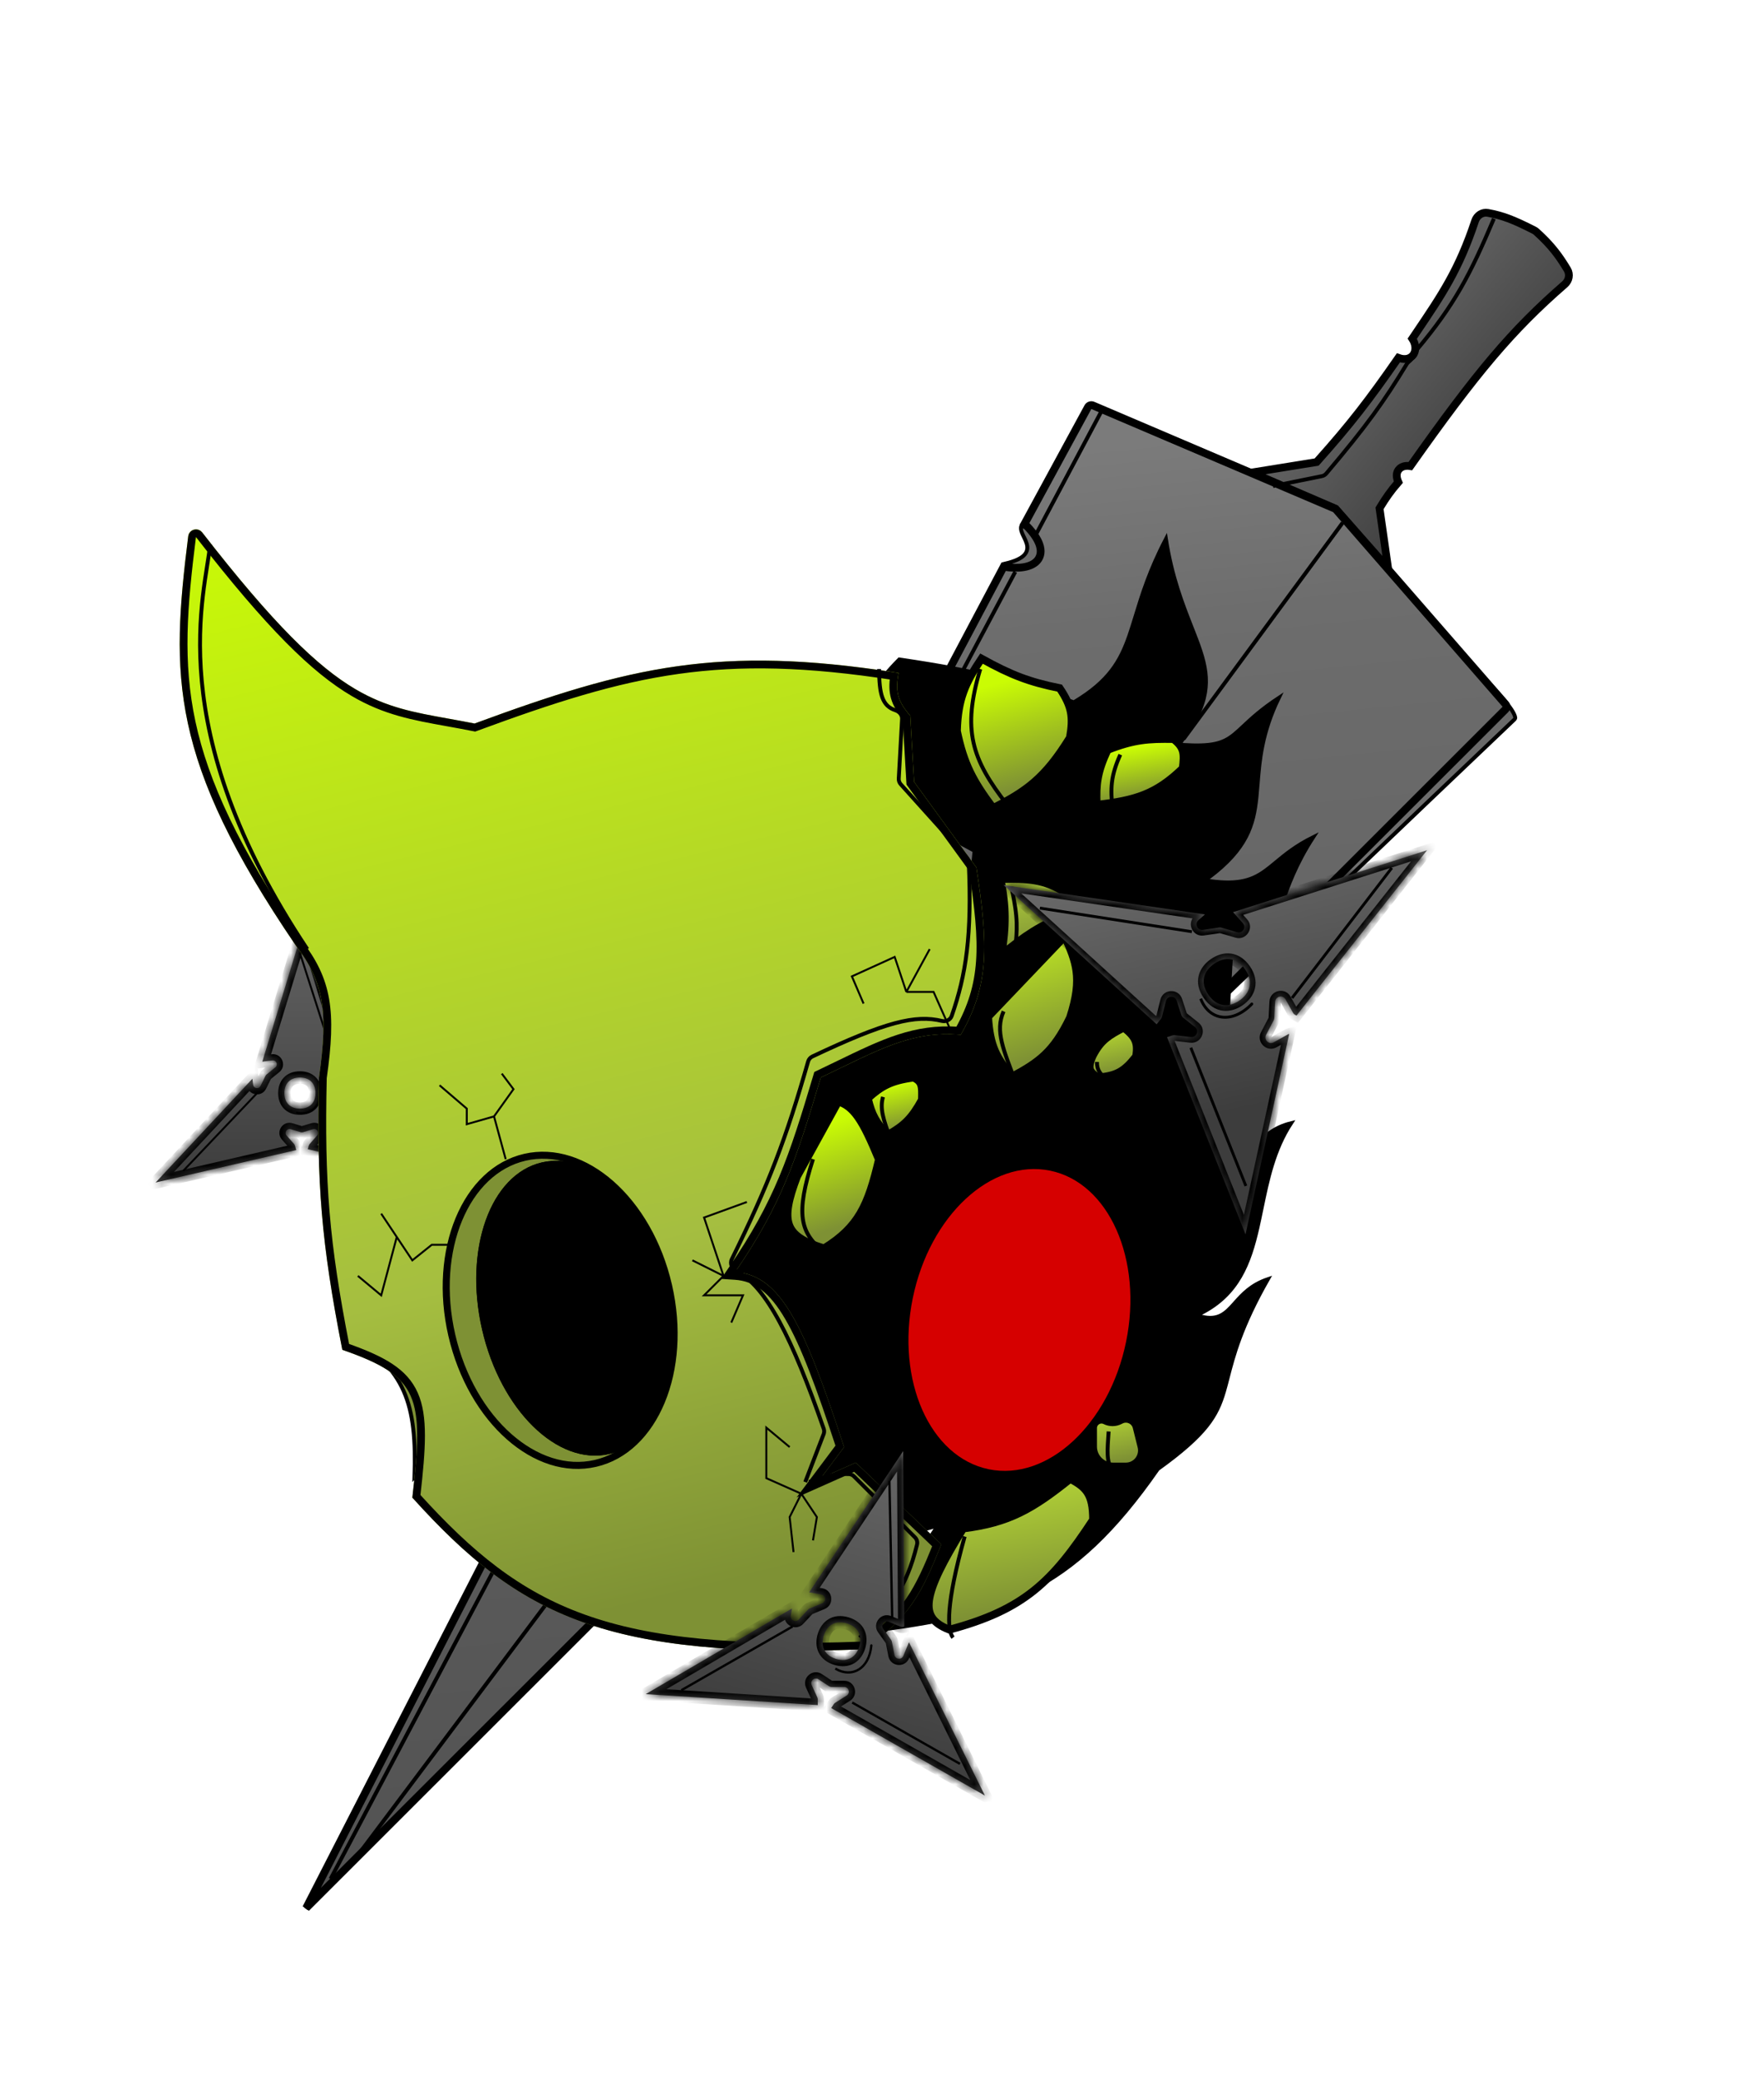 <svg width="191" height="225" viewBox="0 0 191 225" fill="none" xmlns="http://www.w3.org/2000/svg">
<g filter="url(#filter0_d_1_127)">
<mask id="path-1-inside-1_1_127" fill="white">
<path fill-rule="evenodd" clip-rule="evenodd" d="M38.372 115.018C38.362 115.048 38.356 115.079 38.352 115.11L38.231 116.341C38.19 116.757 37.634 116.866 37.439 116.496L36.863 115.401C36.835 115.348 36.796 115.302 36.748 115.265L35.778 114.513C35.444 114.255 35.657 113.72 36.077 113.761L37.214 113.873C37.296 113.882 37.379 113.865 37.452 113.827L37.548 113.776L32.897 98.558L28.4 113.27L29.501 113.135C29.92 113.083 30.146 113.613 29.818 113.88L28.866 114.654C28.819 114.692 28.781 114.739 28.754 114.793L28.204 115.901C28.018 116.275 27.46 116.18 27.409 115.765L27.329 115.117L16.847 126.356L32.076 122.839L31.926 122.34C31.909 122.283 31.879 122.229 31.84 122.184L31.032 121.261C30.753 120.942 31.065 120.458 31.47 120.58L32.564 120.908C32.643 120.932 32.727 120.932 32.806 120.908L33.9 120.58C34.305 120.458 34.617 120.942 34.338 121.261L33.53 122.184C33.49 122.229 33.461 122.283 33.444 122.34L33.322 122.748L48.946 126.356L38.372 115.018ZM32.476 118.353C33.639 118.353 34.16 117.599 34.16 116.669C34.16 115.738 33.639 114.984 32.476 114.984C31.312 114.984 30.791 115.738 30.791 116.669C30.791 117.599 31.312 118.353 32.476 118.353Z"/>
</mask>
<path fill-rule="evenodd" clip-rule="evenodd" d="M38.372 115.018C38.362 115.048 38.356 115.079 38.352 115.11L38.231 116.341C38.19 116.757 37.634 116.866 37.439 116.496L36.863 115.401C36.835 115.348 36.796 115.302 36.748 115.265L35.778 114.513C35.444 114.255 35.657 113.72 36.077 113.761L37.214 113.873C37.296 113.882 37.379 113.865 37.452 113.827L37.548 113.776L32.897 98.558L28.4 113.27L29.501 113.135C29.92 113.083 30.146 113.613 29.818 113.88L28.866 114.654C28.819 114.692 28.781 114.739 28.754 114.793L28.204 115.901C28.018 116.275 27.46 116.18 27.409 115.765L27.329 115.117L16.847 126.356L32.076 122.839L31.926 122.34C31.909 122.283 31.879 122.229 31.84 122.184L31.032 121.261C30.753 120.942 31.065 120.458 31.47 120.58L32.564 120.908C32.643 120.932 32.727 120.932 32.806 120.908L33.9 120.58C34.305 120.458 34.617 120.942 34.338 121.261L33.53 122.184C33.49 122.229 33.461 122.283 33.444 122.34L33.322 122.748L48.946 126.356L38.372 115.018ZM32.476 118.353C33.639 118.353 34.16 117.599 34.16 116.669C34.16 115.738 33.639 114.984 32.476 114.984C31.312 114.984 30.791 115.738 30.791 116.669C30.791 117.599 31.312 118.353 32.476 118.353Z" fill="url(#paint0_linear_1_127)"/>
<path d="M38.352 115.11L39.023 115.177V115.177L38.352 115.11ZM38.372 115.018L38.865 114.559L38.092 113.73L37.733 114.805L38.372 115.018ZM38.231 116.341L37.56 116.275V116.275L38.231 116.341ZM37.439 116.496L36.843 116.81L37.439 116.496ZM36.863 115.401L36.267 115.715L36.267 115.715L36.863 115.401ZM36.748 115.265L37.161 114.732L37.161 114.732L36.748 115.265ZM35.778 114.513L35.365 115.046L35.778 114.513ZM36.077 113.761L36.011 114.432L36.077 113.761ZM37.214 113.873L37.148 114.544L37.148 114.544L37.214 113.873ZM37.452 113.827L37.766 114.423L37.766 114.423L37.452 113.827ZM37.548 113.776L37.862 114.372L38.356 114.113L38.193 113.579L37.548 113.776ZM32.897 98.558L33.541 98.361L32.897 96.252L32.252 98.361L32.897 98.558ZM28.4 113.27L27.755 113.073L27.452 114.065L28.482 113.939L28.4 113.27ZM29.501 113.135L29.419 112.466L29.419 112.466L29.501 113.135ZM29.818 113.88L29.392 113.357L29.392 113.357L29.818 113.88ZM28.866 114.654L28.44 114.131L28.44 114.131L28.866 114.654ZM28.754 114.793L28.15 114.494L28.15 114.494L28.754 114.793ZM28.204 115.901L28.808 116.201L28.204 115.901ZM27.409 115.765L28.078 115.683V115.683L27.409 115.765ZM27.329 115.117L27.998 115.035L27.822 113.601L26.836 114.657L27.329 115.117ZM16.847 126.356L16.355 125.896L14.851 127.509L16.999 127.012L16.847 126.356ZM32.076 122.839L32.227 123.496L32.928 123.334L32.721 122.645L32.076 122.839ZM31.926 122.34L32.572 122.147L32.572 122.147L31.926 122.34ZM31.84 122.184L31.332 122.628L31.332 122.628L31.84 122.184ZM31.032 121.261L31.539 120.817H31.539L31.032 121.261ZM31.47 120.58L31.276 121.225H31.276L31.47 120.58ZM32.564 120.908L32.37 121.554L32.37 121.554L32.564 120.908ZM32.806 120.908L32.999 121.554L32.999 121.554L32.806 120.908ZM33.9 120.58L34.094 121.225H34.094L33.9 120.58ZM34.338 121.261L33.831 120.817L34.338 121.261ZM33.53 122.184L34.037 122.628L34.037 122.628L33.53 122.184ZM33.444 122.34L32.798 122.147L32.798 122.147L33.444 122.34ZM33.322 122.748L32.676 122.554L32.469 123.242L33.17 123.404L33.322 122.748ZM48.946 126.356L48.794 127.012L50.943 127.509L49.439 125.896L48.946 126.356ZM39.023 115.177C39.021 115.195 39.017 115.214 39.011 115.232L37.733 114.805C37.707 114.882 37.69 114.962 37.682 115.044L39.023 115.177ZM38.902 116.407L39.023 115.177L37.682 115.044L37.56 116.275L38.902 116.407ZM36.843 116.81C37.349 117.771 38.795 117.488 38.902 116.407L37.56 116.275C37.585 116.025 37.919 115.96 38.035 116.182L36.843 116.81ZM36.267 115.715L36.843 116.81L38.035 116.182L37.459 115.088L36.267 115.715ZM36.336 115.797C36.307 115.775 36.284 115.747 36.267 115.715L37.459 115.088C37.386 114.949 37.285 114.828 37.161 114.732L36.336 115.797ZM35.365 115.046L36.336 115.797L37.161 114.732L36.191 113.981L35.365 115.046ZM36.144 113.091C35.05 112.983 34.496 114.373 35.365 115.046L36.191 113.981C36.391 114.136 36.264 114.457 36.011 114.432L36.144 113.091ZM37.28 113.203L36.144 113.091L36.011 114.432L37.148 114.544L37.28 113.203ZM37.138 113.231C37.182 113.208 37.231 113.198 37.28 113.203L37.148 114.544C37.361 114.565 37.576 114.523 37.766 114.423L37.138 113.231ZM37.234 113.18L37.138 113.231L37.766 114.423L37.862 114.372L37.234 113.18ZM32.252 98.754L36.904 113.973L38.193 113.579L33.541 98.361L32.252 98.754ZM29.044 113.467L33.541 98.754L32.252 98.361L27.755 113.073L29.044 113.467ZM29.419 112.466L28.318 112.601L28.482 113.939L29.583 113.804L29.419 112.466ZM30.243 114.403C31.096 113.709 30.509 112.332 29.419 112.466L29.583 113.804C29.331 113.835 29.196 113.517 29.392 113.357L30.243 114.403ZM29.291 115.177L30.243 114.403L29.392 113.357L28.44 114.131L29.291 115.177ZM29.358 115.093C29.341 115.125 29.319 115.154 29.291 115.177L28.44 114.131C28.319 114.23 28.22 114.353 28.15 114.494L29.358 115.093ZM28.808 116.201L29.358 115.093L28.15 114.494L27.6 115.601L28.808 116.201ZM26.74 115.847C26.872 116.925 28.325 117.174 28.808 116.201L27.6 115.601C27.712 115.377 28.047 115.434 28.078 115.683L26.74 115.847ZM26.66 115.199L26.74 115.847L28.078 115.683L27.998 115.035L26.66 115.199ZM17.34 126.816L27.822 115.577L26.836 114.657L16.355 125.896L17.34 126.816ZM31.924 122.182L16.696 125.699L16.999 127.012L32.227 123.496L31.924 122.182ZM31.28 122.534L31.43 123.033L32.721 122.645L32.572 122.147L31.28 122.534ZM31.332 122.628C31.309 122.601 31.291 122.569 31.28 122.534L32.572 122.147C32.526 121.997 32.45 121.858 32.347 121.74L31.332 122.628ZM30.524 121.704L31.332 122.628L32.347 121.74L31.539 120.817L30.524 121.704ZM31.663 119.934C30.61 119.619 29.8 120.877 30.524 121.704L31.539 120.817C31.706 121.008 31.519 121.298 31.276 121.225L31.663 119.934ZM32.757 120.263L31.663 119.934L31.276 121.225L32.37 121.554L32.757 120.263ZM32.612 120.263C32.66 120.248 32.71 120.248 32.757 120.263L32.37 121.554C32.575 121.615 32.794 121.615 32.999 121.554L32.612 120.263ZM33.706 119.934L32.612 120.263L32.999 121.554L34.094 121.225L33.706 119.934ZM34.845 121.704C35.569 120.877 34.759 119.619 33.706 119.934L34.094 121.225C33.851 121.298 33.664 121.008 33.831 120.817L34.845 121.704ZM34.037 122.628L34.845 121.704L33.831 120.817L33.023 121.74L34.037 122.628ZM34.089 122.534C34.079 122.569 34.061 122.601 34.037 122.628L33.023 121.74C32.92 121.858 32.843 121.997 32.798 122.147L34.089 122.534ZM33.967 122.941L34.089 122.534L32.798 122.147L32.676 122.554L33.967 122.941ZM49.098 125.699L33.473 122.091L33.17 123.404L48.794 127.012L49.098 125.699ZM37.879 115.478L48.453 126.816L49.439 125.896L38.865 114.559L37.879 115.478ZM33.486 116.669C33.486 117.014 33.39 117.258 33.254 117.408C33.129 117.546 32.904 117.679 32.476 117.679V119.027C33.211 119.027 33.828 118.783 34.254 118.312C34.67 117.852 34.834 117.254 34.834 116.669H33.486ZM32.476 115.658C32.904 115.658 33.129 115.791 33.254 115.929C33.39 116.079 33.486 116.323 33.486 116.669H34.834C34.834 116.084 34.67 115.485 34.254 115.025C33.828 114.554 33.211 114.31 32.476 114.31V115.658ZM31.465 116.669C31.465 116.323 31.561 116.079 31.697 115.929C31.822 115.791 32.048 115.658 32.476 115.658V114.31C31.741 114.31 31.124 114.554 30.697 115.025C30.281 115.485 30.117 116.084 30.117 116.669H31.465ZM32.476 117.679C32.048 117.679 31.822 117.546 31.697 117.408C31.561 117.258 31.465 117.014 31.465 116.669H30.117C30.117 117.254 30.281 117.852 30.697 118.312C31.124 118.783 31.741 119.027 32.476 119.027V117.679Z" fill="black" mask="url(#path-1-inside-1_1_127)"/>
<path d="M34.685 115.806C34.673 115.749 34.618 115.712 34.561 115.723C34.504 115.734 34.467 115.79 34.478 115.847L34.685 115.806ZM32.029 118.877C32.903 119.095 33.682 118.878 34.186 118.319C34.688 117.761 34.9 116.881 34.685 115.806L34.478 115.847C34.684 116.877 34.475 117.683 34.029 118.178C33.586 118.671 32.891 118.875 32.08 118.672L32.029 118.877ZM19.916 125.165L27.919 116.741L27.766 116.596L19.764 125.02L19.916 125.165ZM32.375 101.538L36.166 113.331L36.367 113.267L32.576 101.474L32.375 101.538ZM34.979 121.825L45.93 124.353L45.977 124.147L35.026 121.62L34.979 121.825Z" fill="black"/>
</g>
<g filter="url(#filter1_d_1_127)">
<path d="M110.655 55.996C110.54 55.701 110.503 55.46 110.598 55.244L117.069 57.566L112.908 63.285L108.862 59.338C109.881 59.09 110.509 58.797 110.861 58.453C111.063 58.255 111.176 58.039 111.216 57.809C111.256 57.584 111.222 57.362 111.159 57.155C111.097 56.948 111.002 56.744 110.91 56.553C110.895 56.52 110.879 56.489 110.864 56.458C110.786 56.297 110.713 56.146 110.655 55.996Z" fill="#6A6A6A" stroke="black" stroke-width="0.421"/>
<path d="M149.392 53.504L150.298 59.847L144.674 53.468L144.612 53.397L144.525 53.359L135.533 49.479L142.412 48.37L142.559 48.346L142.659 48.234C146.279 44.181 148.216 41.648 151.414 37.06C151.715 37.17 151.999 37.211 152.26 37.177C152.632 37.128 152.925 36.926 153.092 36.624C153.362 36.138 153.261 35.506 152.917 34.98C153.064 34.763 153.209 34.549 153.351 34.339C156.137 30.216 157.97 27.504 159.72 22.232C159.922 21.626 160.513 21.257 161.099 21.365C162.695 21.661 163.821 22.08 166.097 23.238C166.192 23.286 166.281 23.347 166.358 23.417C167.991 24.892 168.817 26.028 169.703 27.497C170.013 28.011 169.898 28.686 169.429 29.094C163.695 34.078 159.885 38.621 152.707 48.784C152.293 48.714 151.843 48.769 151.532 49.068C151.152 49.434 151.161 49.968 151.408 50.519C150.585 51.461 150.046 52.241 149.449 53.226L149.371 53.355L149.392 53.504Z" fill="url(#paint1_linear_1_127)" stroke="black" stroke-width="0.842"/>
<path d="M75.561 124.88L75.562 124.88L109.047 61.624C110.912 61.929 113.398 61.672 115.044 60.943C115.883 60.571 116.559 60.052 116.77 59.368C116.981 58.684 116.705 57.932 115.895 57.143L118.757 43.561L143.984 54.261C149.41 60.238 153.911 64.806 157.27 68.216C157.728 68.68 158.164 69.123 158.579 69.545C160.312 71.31 161.662 72.706 162.594 73.784C163.06 74.323 163.418 74.778 163.665 75.156C163.916 75.539 164.039 75.822 164.064 76.022C164.071 76.078 164.038 76.159 163.936 76.256C112.904 124.781 93.563 144.312 71.662 166.427C60.828 177.367 49.368 188.94 33.135 204.968L70.552 134.561C71.358 134.462 72.014 134.328 72.519 134.133C73.048 133.93 73.435 133.65 73.641 133.248C73.848 132.846 73.853 132.365 73.709 131.806C73.572 131.271 73.294 130.642 72.893 129.902L75.561 124.88Z" fill="url(#paint2_linear_1_127)" stroke="black" stroke-width="0.421"/>
<path d="M75.254 122.807L75.254 122.806L108.668 59.685C109.496 59.813 110.238 59.828 110.851 59.725C111.529 59.612 112.119 59.34 112.441 58.841C112.774 58.323 112.743 57.684 112.446 57.02C112.179 56.422 111.679 55.756 110.938 55.029L117.797 42.4C117.901 42.209 118.133 42.128 118.333 42.213L144.603 53.417L163.012 74.561C163.158 74.728 163.149 74.979 162.992 75.136L33.148 204.914L70.197 132.584C70.959 132.485 71.597 132.352 72.101 132.158C72.655 131.944 73.096 131.638 73.335 131.172C73.574 130.707 73.57 130.167 73.42 129.581C73.283 129.047 73.014 128.433 72.638 127.729L75.254 122.807Z" fill="url(#paint3_linear_1_127)" stroke="black" stroke-width="0.842"/>
<g filter="url(#filter2_d_1_127)">
<path d="M42.177 126.554C46.257 144.471 52.619 153.542 71.961 167.808M119.196 42.54L112.036 56.018M109.93 59.809L102.77 73.287M145.376 54.495L128.156 77.905M137.842 50.521L143.129 49.45C143.315 49.413 143.484 49.312 143.606 49.167C148.015 43.959 149.854 41.37 152.316 37.317C152.371 37.226 152.445 37.146 152.527 37.078C152.916 36.755 153.093 36.449 153.324 35.919C153.357 35.842 153.402 35.77 153.456 35.705C157.48 30.919 159.196 27.624 161.75 21.573M58.479 158.414L35.796 201.335M65.016 163.745L37.972 199.799" stroke="black" stroke-width="0.421"/>
</g>
</g>
<path d="M122.974 66.67C123.663 64.415 124.479 61.749 126.241 58.368C126.882 62.493 128.048 65.453 129.007 67.889C129.385 68.848 129.73 69.725 129.999 70.56C130.494 72.097 130.734 73.494 130.472 75.021C130.21 76.55 129.44 78.23 127.872 80.32L127.639 80.632L128.028 80.657C129.621 80.758 130.718 80.722 131.564 80.54C132.42 80.356 133.012 80.023 133.6 79.552C133.933 79.284 134.261 78.977 134.635 78.627C135.48 77.834 136.557 76.824 138.457 75.567C136.615 79.373 136.376 82.333 136.17 84.897C136.131 85.385 136.092 85.859 136.045 86.321C135.888 87.838 135.628 89.228 134.896 90.628C134.164 92.028 132.951 93.454 130.863 95.019L130.453 95.327L130.961 95.397C132.58 95.62 133.765 95.589 134.727 95.364C135.693 95.139 136.419 94.722 137.124 94.197C137.468 93.941 137.807 93.66 138.165 93.363C139.159 92.538 140.309 91.584 142.186 90.65C140.282 93.584 139.439 96 138.781 97.885C138.605 98.389 138.442 98.855 138.276 99.283C137.859 100.356 137.428 101.172 136.73 101.774C136.034 102.375 135.05 102.782 133.49 102.982L133.316 103.004L133.306 103.179L132.043 125.502L132.031 125.698L132.227 125.722C133.113 125.833 133.791 125.667 134.377 125.335C134.948 125.011 135.426 124.533 135.917 124.042L135.929 124.03C136.847 123.113 137.87 122.091 139.787 121.617C137.905 124.502 137.231 127.77 136.591 130.872C136.448 131.565 136.306 132.25 136.154 132.92C135.279 136.76 134.034 140.152 130.052 142.173L129.549 142.428L130.096 142.565C130.977 142.786 131.636 142.708 132.197 142.424C132.744 142.147 133.176 141.682 133.621 141.185C133.656 141.145 133.692 141.105 133.728 141.065C134.527 140.169 135.456 139.127 137.28 138.506C134.359 143.636 133.547 146.781 132.926 149.185C132.789 149.712 132.663 150.204 132.525 150.673C132.135 151.998 131.658 153.142 130.634 154.424C129.605 155.712 128.017 157.147 125.391 159.038L125.361 159.059L125.341 159.088C120.675 165.795 116.438 169.742 111.516 172.239C106.689 174.688 101.186 175.753 93.933 176.635L101.26 165.643L101.585 165.156L101.024 165.325C93.437 167.611 86.911 164.658 82.094 159.071C77.271 153.477 74.178 145.256 73.496 137.079C72.815 128.899 74.549 120.804 79.327 115.44C84.094 110.089 91.93 107.41 103.564 110.135L103.799 110.19L103.822 109.949L105.506 92.26L105.52 92.12L105.396 92.054C103.119 90.839 100.832 89.58 98.842 88.21C96.851 86.839 95.174 85.367 94.106 83.731C93.042 82.102 92.583 80.312 93.024 78.285C93.463 76.27 94.798 73.997 97.369 71.404C106.35 72.724 110.178 73.822 116.175 76.011L116.27 76.046L116.356 75.994C118.206 74.885 119.451 73.79 120.354 72.615C121.258 71.439 121.813 70.194 122.296 68.797C122.528 68.126 122.744 67.421 122.974 66.67Z" fill="black" stroke="black" stroke-width="0.421"/>
<g style="mix-blend-mode:exclusion" filter="url(#filter3_if_1_127)">
<ellipse cx="110.38" cy="140.03" rx="11.787" ry="16.503" transform="rotate(11.592 110.38 140.03)" fill="#D60000"/>
</g>
<path d="M50.3 154.52L44.877 159.943C45.014 155.983 44.775 153.029 43.703 150.612C42.622 148.176 40.709 146.311 37.559 144.504L45.781 141.372L50.3 154.52Z" fill="#7E9134" stroke="black" stroke-width="0.421"/>
<g filter="url(#filter4_d_1_127)">
<path d="M51.385 76.656C68.163 70.472 77.885 68.114 97.294 71.18C96.913 73.249 97.216 74.255 98.558 75.813L98.979 82.974L105.718 92.24C107.016 100.662 107.132 104.962 104.033 110.351C98.599 109.895 95.033 112.055 88.87 114.984C86.239 123.806 84.649 128.684 79.604 136.043C84.599 136.364 87.103 141.923 91.397 154.997L88.87 158.366L92.661 156.681L101.927 165.526C99.846 170.696 98.52 173.499 93.504 176.898C65.661 177.943 56.298 173.388 44.646 160.472C45.909 149.521 45.404 147.366 37.064 144.467C34.803 132.971 34.277 126.515 34.537 114.984C35.569 107.786 35.053 104.631 32.01 100.664C18.293 80.491 18.488 71.526 20.38 56.369C20.473 55.623 21.433 55.369 21.894 55.964C37.261 75.749 41.024 74.588 51.385 76.656Z" fill="url(#paint4_linear_1_127)"/>
<path d="M51.302 77.069L51.419 77.092L51.53 77.051C59.915 73.961 66.505 71.839 73.412 70.867C80.213 69.909 87.343 70.063 96.809 71.531C96.68 72.397 96.684 73.117 96.874 73.801C97.084 74.557 97.51 75.226 98.146 75.979L98.558 82.998L98.566 83.122L98.638 83.221L105.317 92.405C105.956 96.565 106.295 99.676 106.104 102.403C105.918 105.057 105.229 107.36 103.799 109.911C99.048 109.583 95.645 111.235 90.834 113.57C90.15 113.902 89.438 114.248 88.69 114.603L88.52 114.684L88.467 114.863C85.838 123.675 84.263 128.501 79.257 135.805L78.838 136.416L79.577 136.464C81.877 136.611 83.648 137.946 85.4 140.95C87.142 143.937 88.812 148.486 90.929 154.92L88.534 158.113L87.562 159.409L89.041 158.751L92.574 157.181L101.43 165.634C100.437 168.091 99.617 169.968 98.469 171.637C97.302 173.334 95.784 174.831 93.367 176.482C79.529 176.994 70.326 176.112 63.146 173.524C56.013 170.954 50.838 166.686 45.086 160.331C45.389 157.681 45.588 155.531 45.588 153.759C45.588 151.945 45.381 150.491 44.841 149.279C43.77 146.873 41.456 145.566 37.431 144.149C35.217 132.84 34.701 126.425 34.958 115.019C35.472 111.422 35.608 108.787 35.216 106.54C34.822 104.276 33.898 102.435 32.352 100.417C25.512 90.358 22.166 83.127 20.753 76.547C19.34 69.965 19.852 63.997 20.798 56.422C20.843 56.059 21.323 55.915 21.562 56.222C29.248 66.119 34.072 70.832 38.303 73.317C41.719 75.323 44.744 75.868 48.476 76.54C49.372 76.702 50.309 76.871 51.302 77.069Z" stroke="black" stroke-width="0.842"/>
</g>
<path d="M101.736 170.018C102.354 168.747 103.208 167.256 104.286 165.499C106.761 165.192 108.649 164.667 110.438 163.797C112.208 162.936 113.863 161.745 115.879 160.128C116.803 160.605 117.389 161.045 117.763 161.644C118.159 162.275 118.355 163.143 118.354 164.557C116.134 167.94 114.265 170.364 111.949 172.218C109.64 174.067 106.861 175.369 102.793 176.456C101.888 176.104 101.304 175.691 100.963 175.209C100.615 174.716 100.482 174.094 100.601 173.248C100.721 172.392 101.096 171.335 101.736 170.018Z" fill="url(#paint5_linear_1_127)" stroke="black" stroke-width="0.842"/>
<path d="M118.354 154.628C118.354 153.949 119.068 153.508 119.675 153.811C120.169 154.059 120.75 154.059 121.244 153.811L121.371 153.748C122.056 153.406 122.881 153.785 123.067 154.528L123.593 156.63C123.719 157.137 123.611 157.674 123.297 158.093C122.969 158.53 122.454 158.787 121.908 158.787H120.506C119.317 158.787 118.354 157.823 118.354 156.634V154.628Z" fill="url(#paint6_linear_1_127)" stroke="black" stroke-width="0.842"/>
<path d="M85.366 130.487C85.517 129.619 85.839 128.597 86.305 127.375L90.765 119.266C91.616 119.53 92.278 120.062 92.92 120.98C93.637 122.005 94.31 123.48 95.168 125.549C94.581 128.056 94.027 129.88 93.152 131.371C92.294 132.833 91.113 134.001 89.23 135.165C86.897 134.484 85.815 133.683 85.437 132.61C85.239 132.047 85.214 131.36 85.366 130.487Z" fill="url(#paint7_linear_1_127)" stroke="black" stroke-width="0.842"/>
<path d="M118.017 115.779C117.93 115.489 117.982 115.072 118.313 114.322C118.764 113.443 119.213 112.886 119.756 112.438C120.265 112.018 120.868 111.68 121.679 111.266C122.339 111.779 122.711 112.192 122.906 112.625C123.107 113.071 123.144 113.595 123.011 114.387C122.374 115.206 121.845 115.724 121.237 116.063C120.636 116.398 119.922 116.579 118.88 116.659C118.329 116.312 118.098 116.048 118.017 115.779Z" fill="url(#paint8_linear_1_127)" stroke="black" stroke-width="0.842"/>
<path d="M94.733 121.09C94.402 120.485 94.172 119.818 93.967 118.92C94.72 118.238 95.351 117.769 96.067 117.428C96.815 117.071 97.681 116.842 98.916 116.679C99.453 116.927 99.65 117.198 99.744 117.512C99.851 117.866 99.841 118.3 99.827 118.941C99.826 118.987 99.825 119.035 99.823 119.083C99.274 120.085 98.792 120.79 98.21 121.376C97.665 121.925 97.017 122.385 96.111 122.885C95.484 122.23 95.055 121.681 94.733 121.09Z" fill="url(#paint9_linear_1_127)" stroke="black" stroke-width="0.842"/>
<path d="M107.739 113.792C107.315 112.813 107.082 111.686 106.991 110.088L115.285 101.399C115.923 102.78 116.373 103.888 116.542 105.103C116.731 106.46 116.573 107.985 115.856 110.192C114.95 112.067 114.104 113.272 113.108 114.214C112.165 115.105 111.069 115.78 109.606 116.561C108.741 115.564 108.147 114.733 107.739 113.792Z" fill="url(#paint10_linear_1_127)" stroke="black" stroke-width="0.842"/>
<path d="M115.529 99.062C112.702 100.145 110.977 101.285 108.432 103.393C108.934 100.249 108.933 98.195 108.338 95.177C109.823 95.149 110.983 95.155 112.057 95.338C113.198 95.532 114.252 95.929 115.477 96.725C115.697 97.355 115.786 97.779 115.783 98.126C115.781 98.441 115.703 98.72 115.529 99.062Z" fill="url(#paint11_linear_1_127)" stroke="black" stroke-width="0.842"/>
<path d="M104.331 74.894C104.747 73.753 105.369 72.664 106.272 71.314C109.501 73.099 111.451 73.842 114.733 74.507C115.423 75.526 115.785 76.317 115.939 77.102C116.097 77.907 116.045 78.744 115.847 79.872C114.477 82.09 113.296 83.539 111.988 84.674C110.736 85.76 109.35 86.573 107.528 87.493C106.422 86.018 105.64 84.829 105.044 83.598C104.418 82.304 103.989 80.948 103.613 79.145C103.668 77.397 103.887 76.106 104.331 74.894Z" fill="url(#paint12_linear_1_127)" stroke="black" stroke-width="0.842"/>
<path d="M118.876 84.259C119.045 83.32 119.367 82.385 119.927 81.197C122.786 80.072 124.345 79.979 127.056 80.022C127.689 80.503 127.96 80.919 128.077 81.363C128.2 81.835 128.164 82.389 128.063 83.194C126.6 84.606 125.32 85.474 123.864 86.052C122.459 86.61 120.868 86.907 118.749 87.14C118.694 86.019 118.72 85.129 118.876 84.259Z" fill="url(#paint13_linear_1_127)" stroke="black" stroke-width="0.842"/>
<g filter="url(#filter5_d_1_127)">
<path d="M103.191 176.476C102.549 175.669 102.398 172.852 104.454 165.525M89.292 134.779C86.598 132.661 86.119 130.617 88.028 124.67M96.452 122.564C95.615 120.32 95.256 119.156 95.609 117.931M109.93 116.246C108.689 112.869 107.707 110.817 108.666 108.665M109.088 86.342C105.173 81.333 104.177 78.2 106.139 71.601M120.46 86.763C120.228 84.498 120.257 83.217 121.302 80.867M109.93 101.926C110.123 99.81 110.279 98.692 109.509 95.187M120.46 158.365C119.761 157.455 119.905 156.207 120.038 154.153M120.038 116.246C119.139 115.492 118.765 115.048 118.775 114.141M95.188 71.601C95.197 74.334 95.519 75.592 96.957 76.066C97.374 76.204 97.697 76.572 97.672 77.01L97.314 83.465C97.301 83.689 97.379 83.909 97.529 84.075L104.675 92.016C104.805 92.16 104.881 92.348 104.89 92.542C105.247 100.403 104.619 104.655 103.047 109.159C102.896 109.589 102.427 109.808 101.985 109.701C99.121 109.006 95.904 109.786 87.955 113.554C87.737 113.657 87.568 113.856 87.502 114.088C85.118 122.439 83.251 127.351 79.237 135.504C78.996 135.993 79.277 136.584 79.765 136.827C82.959 138.424 85.796 144.105 89.19 153.86C89.255 154.047 89.253 154.255 89.181 154.441L87.186 159.629M93.082 176.476C96.347 173.239 98.1 171.277 99.293 166.401C99.362 166.119 99.276 165.822 99.071 165.617L92.462 159.008C92.319 158.865 92.129 158.777 91.927 158.768C90.594 158.707 89.576 158.921 87.607 159.629" stroke="black" stroke-width="0.421"/>
</g>
<g filter="url(#filter6_d_1_127)">
<path d="M48.922 142.896C49.985 147.507 52.279 151.357 55.109 153.86C57.941 156.364 61.282 157.5 64.472 156.765C67.663 156.03 70.17 153.545 71.62 150.055C73.069 146.565 73.446 142.099 72.383 137.488C71.32 132.878 69.027 129.027 66.196 126.524C63.364 124.02 60.023 122.884 56.833 123.619C53.642 124.355 51.135 126.839 49.685 130.33C48.236 133.819 47.859 138.286 48.922 142.896Z" fill="#7E9134" stroke="black" stroke-width="0.761"/>
<g filter="url(#filter7_f_1_127)">
<ellipse cx="10.381" cy="16.204" rx="10.381" ry="16.204" transform="matrix(-0.974 0.225 0.225 0.974 68.791 121.843)" fill="black"/>
<path d="M52.384 142.253C53.382 146.583 55.409 150.236 57.868 152.642C60.33 155.051 63.203 156.193 65.911 155.569C68.62 154.945 70.703 152.66 71.862 149.417C73.02 146.177 73.243 142.006 72.245 137.675C71.247 133.345 69.22 129.693 66.761 127.286C64.299 124.878 61.426 123.735 58.718 124.36C56.009 124.984 53.926 127.269 52.767 130.512C51.609 133.752 51.386 137.923 52.384 142.253Z" stroke="black" stroke-width="0.381"/>
</g>
</g>
<g filter="url(#filter8_d_1_127)">
<path d="M22.744 57.281C22.323 62.336 17.268 77.077 33.274 101.085" stroke="black" stroke-width="0.421"/>
</g>
<g filter="url(#filter9_d_1_127)">
<path d="M102.77 109.508L101.085 105.718H98.137M98.137 105.718L100.664 101.085M98.137 105.718L96.873 101.927L92.24 104.033L93.504 106.981M78.341 136.464L76.235 130.147L80.868 128.462M78.341 136.464L74.971 134.78M78.341 136.464L77.92 136.886L76.235 138.57H80.447L79.183 141.519M86.765 160.051L85.501 162.578L85.922 166.369M86.765 160.051L88.449 162.578L88.028 165.105M86.765 160.051L82.974 158.366V152.891L85.501 154.997" stroke="black" stroke-width="0.211"/>
</g>
<g filter="url(#filter10_d_1_127)">
<mask id="path-29-inside-2_1_127" fill="white">
<path fill-rule="evenodd" clip-rule="evenodd" d="M139.59 110.397C139.547 110.41 139.505 110.427 139.466 110.449L137.916 111.31C137.393 111.601 136.811 111.035 137.088 110.504L137.907 108.932C137.947 108.855 137.97 108.771 137.975 108.685L138.068 106.928C138.101 106.323 138.904 106.138 139.199 106.667L139.994 108.099C140.052 108.202 140.138 108.286 140.243 108.341L140.382 108.413L154.519 90.513L133.513 97.219L134.571 98.407C134.974 98.859 134.534 99.557 133.952 99.388L132.263 98.898C132.18 98.874 132.093 98.868 132.007 98.88L130.253 99.136C129.66 99.222 129.317 98.486 129.764 98.088L130.463 97.465L108.666 94.285L125.237 109.359L125.702 108.776C125.756 108.709 125.795 108.631 125.816 108.547L126.245 106.841C126.392 106.253 127.217 106.225 127.404 106.802L127.91 108.359C127.947 108.471 128.016 108.571 128.108 108.644L129.388 109.666C129.861 110.044 129.545 110.806 128.943 110.737L127.195 110.539C127.109 110.529 127.023 110.538 126.941 110.565L126.361 110.753L134.859 132.109L139.59 110.397ZM130.849 106.17C131.798 107.541 133.112 107.54 134.209 106.781C135.305 106.022 135.768 104.791 134.819 103.421C133.87 102.05 132.555 102.051 131.459 102.81C130.363 103.57 129.9 104.8 130.849 106.17Z"/>
</mask>
<path fill-rule="evenodd" clip-rule="evenodd" d="M139.59 110.397C139.547 110.41 139.505 110.427 139.466 110.449L137.916 111.31C137.393 111.601 136.811 111.035 137.088 110.504L137.907 108.932C137.947 108.855 137.97 108.771 137.975 108.685L138.068 106.928C138.101 106.323 138.904 106.138 139.199 106.667L139.994 108.099C140.052 108.202 140.138 108.286 140.243 108.341L140.382 108.413L154.519 90.513L133.513 97.219L134.571 98.407C134.974 98.859 134.534 99.557 133.952 99.388L132.263 98.898C132.18 98.874 132.093 98.868 132.007 98.88L130.253 99.136C129.66 99.222 129.317 98.486 129.764 98.088L130.463 97.465L108.666 94.285L125.237 109.359L125.702 108.776C125.756 108.709 125.795 108.631 125.816 108.547L126.245 106.841C126.392 106.253 127.217 106.225 127.404 106.802L127.91 108.359C127.947 108.471 128.016 108.571 128.108 108.644L129.388 109.666C129.861 110.044 129.545 110.806 128.943 110.737L127.195 110.539C127.109 110.529 127.023 110.538 126.941 110.565L126.361 110.753L134.859 132.109L139.59 110.397ZM130.849 106.17C131.798 107.541 133.112 107.54 134.209 106.781C135.305 106.022 135.768 104.791 134.819 103.421C133.87 102.05 132.555 102.051 131.459 102.81C130.363 103.57 129.9 104.8 130.849 106.17Z" fill="url(#paint14_linear_1_127)"/>
<path d="M139.466 110.449L139.766 110.99L139.766 110.99L139.466 110.449ZM139.59 110.397L140.195 110.529L140.416 109.513L139.417 109.803L139.59 110.397ZM137.916 111.31L138.217 111.851L137.916 111.31ZM137.088 110.504L137.636 110.789L137.088 110.504ZM137.907 108.932L137.359 108.646L137.907 108.932ZM137.975 108.685L137.357 108.652L137.975 108.685ZM138.068 106.928L137.451 106.895L137.451 106.895L138.068 106.928ZM139.199 106.667L139.739 106.367L139.739 106.367L139.199 106.667ZM139.994 108.099L140.535 107.798L140.535 107.798L139.994 108.099ZM140.243 108.341L139.957 108.889L139.957 108.889L140.243 108.341ZM140.382 108.413L140.096 108.961L140.55 109.198L140.867 108.796L140.382 108.413ZM154.519 90.513L155.004 90.897L156.258 89.309L154.331 89.924L154.519 90.513ZM133.513 97.219L133.325 96.63L132.418 96.92L133.051 97.631L133.513 97.219ZM134.571 98.407L135.033 97.995L134.571 98.407ZM133.952 99.388L134.124 98.794L134.124 98.794L133.952 99.388ZM132.263 98.898L132.09 99.492L132.09 99.492L132.263 98.898ZM132.007 98.88L131.918 98.268L131.918 98.268L132.007 98.88ZM130.253 99.136L130.164 98.524L130.164 98.524L130.253 99.136ZM129.764 98.088L129.353 97.626L129.764 98.088ZM130.463 97.465L130.875 97.927L131.865 97.045L130.552 96.853L130.463 97.465ZM108.666 94.285L108.756 93.673L106.753 93.381L108.25 94.742L108.666 94.285ZM125.237 109.359L124.82 109.817L125.308 110.261L125.72 109.745L125.237 109.359ZM125.702 108.776L126.186 109.162L126.186 109.162L125.702 108.776ZM125.816 108.547L125.216 108.396L125.216 108.396L125.816 108.547ZM126.245 106.841L126.845 106.992L126.845 106.992L126.245 106.841ZM127.404 106.802L127.993 106.611L127.404 106.802ZM127.91 108.359L128.499 108.168L128.499 108.168L127.91 108.359ZM128.108 108.644L128.494 108.161L128.494 108.161L128.108 108.644ZM129.388 109.666L129.002 110.149L129.002 110.149L129.388 109.666ZM128.943 110.737L129.013 110.123L129.013 110.123L128.943 110.737ZM127.195 110.539L127.125 111.153L127.125 111.153L127.195 110.539ZM126.941 110.565L126.749 109.976L126.749 109.976L126.941 110.565ZM126.361 110.753L126.17 110.165L125.542 110.368L125.786 110.982L126.361 110.753ZM134.859 132.109L134.284 132.337L135.032 134.217L135.463 132.24L134.859 132.109ZM139.766 110.99C139.765 110.99 139.764 110.991 139.763 110.991L139.417 109.803C139.33 109.829 139.245 109.864 139.165 109.908L139.766 110.99ZM138.217 111.851L139.766 110.99L139.165 109.908L137.616 110.77L138.217 111.851ZM136.539 110.218C135.979 111.293 137.157 112.44 138.217 111.851L137.616 110.77C137.609 110.773 137.609 110.772 137.614 110.771C137.618 110.771 137.623 110.771 137.628 110.771C137.632 110.772 137.635 110.773 137.635 110.773C137.635 110.774 137.634 110.773 137.633 110.772C137.632 110.771 137.632 110.77 137.632 110.77C137.632 110.771 137.633 110.773 137.634 110.777C137.635 110.782 137.635 110.787 137.634 110.792C137.634 110.796 137.633 110.796 137.636 110.789L136.539 110.218ZM137.359 108.646L136.539 110.218L137.636 110.789L138.456 109.218L137.359 108.646ZM137.357 108.652C137.357 108.65 137.358 108.648 137.359 108.646L138.456 109.218C138.536 109.063 138.583 108.892 138.592 108.718L137.357 108.652ZM137.451 106.895L137.357 108.652L138.592 108.718L138.686 106.961L137.451 106.895ZM139.739 106.367C139.144 105.294 137.516 105.67 137.451 106.895L138.686 106.961C138.686 106.954 138.687 106.954 138.686 106.958C138.684 106.963 138.681 106.967 138.678 106.971C138.675 106.974 138.672 106.976 138.672 106.976C138.672 106.976 138.673 106.975 138.674 106.975C138.676 106.975 138.677 106.975 138.677 106.975C138.677 106.975 138.674 106.974 138.67 106.973C138.665 106.971 138.661 106.968 138.657 106.965C138.654 106.962 138.655 106.961 138.658 106.968L139.739 106.367ZM140.535 107.798L139.739 106.367L138.658 106.968L139.454 108.399L140.535 107.798ZM140.529 107.792C140.531 107.793 140.534 107.795 140.535 107.798L139.454 108.399C139.57 108.608 139.745 108.778 139.957 108.889L140.529 107.792ZM140.668 107.864L140.529 107.792L139.957 108.889L140.096 108.961L140.668 107.864ZM154.033 90.13L139.896 108.03L140.867 108.796L155.004 90.897L154.033 90.13ZM133.701 97.809L154.707 91.103L154.331 89.924L133.325 96.63L133.701 97.809ZM135.033 97.995L133.975 96.808L133.051 97.631L134.109 98.818L135.033 97.995ZM133.779 99.982C134.957 100.324 135.849 98.911 135.033 97.995L134.109 98.818C134.114 98.824 134.113 98.824 134.111 98.82C134.11 98.816 134.108 98.81 134.108 98.805C134.108 98.801 134.109 98.798 134.109 98.798C134.109 98.798 134.108 98.799 134.107 98.8C134.106 98.802 134.106 98.802 134.106 98.802C134.106 98.802 134.108 98.8 134.112 98.799C134.117 98.797 134.122 98.796 134.127 98.795C134.132 98.795 134.131 98.796 134.124 98.794L133.779 99.982ZM132.09 99.492L133.779 99.982L134.124 98.794L132.435 98.304L132.09 99.492ZM132.097 99.492C132.094 99.492 132.092 99.492 132.09 99.492L132.435 98.304C132.267 98.255 132.091 98.243 131.918 98.268L132.097 99.492ZM130.342 99.748L132.097 99.492L131.918 98.268L130.164 98.524L130.342 99.748ZM129.353 97.626C128.448 98.433 129.143 99.923 130.342 99.748L130.164 98.524C130.157 98.525 130.157 98.524 130.161 98.525C130.166 98.526 130.171 98.528 130.175 98.53C130.179 98.532 130.18 98.534 130.181 98.534C130.181 98.534 130.18 98.534 130.179 98.532C130.179 98.531 130.179 98.53 130.179 98.53C130.179 98.531 130.179 98.533 130.178 98.537C130.177 98.542 130.176 98.547 130.173 98.551C130.171 98.555 130.171 98.554 130.176 98.55L129.353 97.626ZM130.052 97.004L129.353 97.626L130.176 98.55L130.875 97.927L130.052 97.004ZM108.577 94.897L130.374 98.077L130.552 96.853L108.756 93.673L108.577 94.897ZM125.653 108.902L109.083 93.827L108.25 94.742L124.82 109.817L125.653 108.902ZM125.219 108.39L124.753 108.974L125.72 109.745L126.186 109.162L125.219 108.39ZM125.216 108.396C125.216 108.394 125.217 108.392 125.219 108.39L126.186 109.162C126.295 109.026 126.373 108.867 126.416 108.698L125.216 108.396ZM125.645 106.69L125.216 108.396L126.416 108.698L126.845 106.992L125.645 106.69ZM127.993 106.611C127.613 105.444 125.944 105.501 125.645 106.69L126.845 106.992C126.846 106.985 126.847 106.985 126.845 106.989C126.842 106.993 126.838 106.997 126.835 107C126.831 107.002 126.828 107.003 126.828 107.003C126.828 107.003 126.829 107.003 126.831 107.003C126.832 107.003 126.833 107.003 126.833 107.003C126.833 107.003 126.83 107.002 126.827 107C126.822 106.997 126.818 106.994 126.816 106.99C126.813 106.986 126.814 106.986 126.816 106.993L127.993 106.611ZM128.499 108.168L127.993 106.611L126.816 106.993L127.322 108.55L128.499 108.168ZM128.494 108.161C128.496 108.163 128.498 108.165 128.499 108.168L127.322 108.55C127.396 108.778 127.535 108.978 127.722 109.128L128.494 108.161ZM129.773 109.182L128.494 108.161L127.722 109.128L129.002 110.149L129.773 109.182ZM128.873 111.352C130.092 111.491 130.732 109.948 129.773 109.182L129.002 110.149C129.008 110.154 129.007 110.155 129.004 110.151C129.002 110.147 129 110.142 128.999 110.137C128.998 110.132 128.998 110.13 128.998 110.129C128.998 110.129 128.998 110.13 128.997 110.132C128.997 110.134 128.996 110.134 128.996 110.134C128.996 110.134 128.998 110.132 129.002 110.129C129.006 110.127 129.011 110.125 129.016 110.124C129.02 110.123 129.02 110.124 129.013 110.123L128.873 111.352ZM127.125 111.153L128.873 111.352L129.013 110.123L127.265 109.924L127.125 111.153ZM127.132 111.153C127.13 111.153 127.128 111.154 127.125 111.153L127.265 109.924C127.091 109.905 126.916 109.922 126.749 109.976L127.132 111.153ZM126.552 111.341L127.132 111.153L126.749 109.976L126.17 110.165L126.552 111.341ZM135.433 131.88L126.936 110.524L125.786 110.982L134.284 132.337L135.433 131.88ZM138.986 110.265L134.254 131.977L135.463 132.24L140.195 110.529L138.986 110.265ZM133.856 106.272C133.399 106.589 132.947 106.712 132.553 106.661C132.173 106.611 131.751 106.388 131.357 105.818L130.34 106.523C130.895 107.324 131.605 107.785 132.393 107.888C133.168 107.989 133.922 107.732 134.561 107.289L133.856 106.272ZM134.311 103.773C134.705 104.343 134.766 104.816 134.679 105.189C134.588 105.576 134.314 105.955 133.856 106.272L134.561 107.289C135.199 106.847 135.705 106.232 135.883 105.471C136.064 104.697 135.882 103.87 135.328 103.069L134.311 103.773ZM131.811 103.319C132.269 103.002 132.72 102.879 133.114 102.93C133.494 102.98 133.916 103.204 134.311 103.773L135.328 103.069C134.773 102.268 134.063 101.807 133.274 101.704C132.5 101.603 131.745 101.86 131.107 102.302L131.811 103.319ZM131.357 105.818C130.963 105.249 130.902 104.775 130.989 104.402C131.08 104.015 131.353 103.636 131.811 103.319L131.107 102.302C130.468 102.744 129.962 103.36 129.785 104.12C129.603 104.895 129.785 105.721 130.34 106.523L131.357 105.818Z" fill="black" mask="url(#path-29-inside-2_1_127)"/>
<path d="M135.656 107.269C135.715 107.208 135.714 107.11 135.652 107.051C135.591 106.991 135.493 106.993 135.434 107.055L135.656 107.269ZM129.864 106.644C130.32 107.854 131.212 108.596 132.285 108.733C133.353 108.87 134.564 108.401 135.656 107.269L135.434 107.055C134.388 108.138 133.27 108.547 132.324 108.426C131.383 108.306 130.576 107.655 130.153 106.535L129.864 106.644ZM112.573 96.933L129.03 99.489L129.077 99.183L112.621 96.627L112.573 96.933ZM150.578 92.329L139.775 106.419L140.02 106.607L150.824 92.517L150.578 92.329ZM128.797 111.955L134.755 126.921L135.042 126.807L129.084 111.841L128.797 111.955Z" fill="black"/>
</g>
<g filter="url(#filter11_d_1_127)">
<mask id="path-32-inside-3_1_127" fill="white">
<path fill-rule="evenodd" clip-rule="evenodd" d="M98.424 176.141C98.403 176.172 98.385 176.205 98.37 176.24L97.81 177.607C97.621 178.068 96.947 178.003 96.851 177.513L96.567 176.064C96.553 175.993 96.524 175.926 96.482 175.868L95.629 174.676C95.335 174.266 95.761 173.726 96.229 173.918L97.491 174.435C97.582 174.473 97.682 174.482 97.779 174.464L97.907 174.438L97.792 155.434L87.613 170.728L88.918 170.95C89.416 171.035 89.493 171.718 89.026 171.911L87.672 172.471C87.606 172.499 87.546 172.54 87.497 172.593L86.488 173.672C86.148 174.036 85.541 173.736 85.625 173.244L85.756 172.476L69.917 181.748L88.544 182.935L88.543 182.314C88.543 182.242 88.528 182.171 88.498 182.105L87.889 180.772C87.68 180.313 88.202 179.865 88.624 180.143L89.763 180.893C89.846 180.947 89.942 180.976 90.04 180.976L91.404 180.975C91.909 180.974 92.1 181.635 91.673 181.903L90.432 182.684C90.371 182.722 90.319 182.773 90.28 182.833L90.001 183.257L106.643 192.732L98.424 176.141ZM90.537 177.94C91.867 178.338 92.722 177.653 93.041 176.588C93.359 175.524 93.02 174.482 91.69 174.084C90.359 173.686 89.504 174.371 89.186 175.435C88.867 176.5 89.206 177.542 90.537 177.94Z"/>
</mask>
<path fill-rule="evenodd" clip-rule="evenodd" d="M98.424 176.141C98.403 176.172 98.385 176.205 98.37 176.24L97.81 177.607C97.621 178.068 96.947 178.003 96.851 177.513L96.567 176.064C96.553 175.993 96.524 175.926 96.482 175.868L95.629 174.676C95.335 174.266 95.761 173.726 96.229 173.918L97.491 174.435C97.582 174.473 97.682 174.482 97.779 174.464L97.907 174.438L97.792 155.434L87.613 170.728L88.918 170.95C89.416 171.035 89.493 171.718 89.026 171.911L87.672 172.471C87.606 172.499 87.546 172.54 87.497 172.593L86.488 173.672C86.148 174.036 85.541 173.736 85.625 173.244L85.756 172.476L69.917 181.748L88.544 182.935L88.543 182.314C88.543 182.242 88.528 182.171 88.498 182.105L87.889 180.772C87.68 180.313 88.202 179.865 88.624 180.143L89.763 180.893C89.846 180.947 89.942 180.976 90.04 180.976L91.404 180.975C91.909 180.974 92.1 181.635 91.673 181.903L90.432 182.684C90.371 182.722 90.319 182.773 90.28 182.833L90.001 183.257L106.643 192.732L98.424 176.141ZM90.537 177.94C91.867 178.338 92.722 177.653 93.041 176.588C93.359 175.524 93.02 174.482 91.69 174.084C90.359 173.686 89.504 174.371 89.186 175.435C88.867 176.5 89.206 177.542 90.537 177.94Z" fill="url(#paint15_linear_1_127)"/>
<path d="M98.37 176.24L97.747 175.984L97.747 175.984L98.37 176.24ZM98.424 176.141L99.028 175.842L98.525 174.827L97.873 175.753L98.424 176.141ZM97.81 177.607L97.187 177.351L97.187 177.351L97.81 177.607ZM96.851 177.513L96.19 177.643L96.19 177.643L96.851 177.513ZM96.567 176.064L97.228 175.934L97.228 175.934L96.567 176.064ZM96.482 175.868L97.03 175.475L96.482 175.868ZM95.629 174.676L96.177 174.284L95.629 174.676ZM96.229 173.918L95.973 174.541L95.973 174.541L96.229 173.918ZM97.491 174.435L97.747 173.812L97.747 173.812L97.491 174.435ZM97.779 174.464L97.909 175.125L97.909 175.125L97.779 174.464ZM97.907 174.438L98.037 175.1L98.584 174.992L98.581 174.434L97.907 174.438ZM97.792 155.434L98.466 155.43L98.453 153.225L97.231 155.061L97.792 155.434ZM87.613 170.728L87.052 170.355L86.477 171.219L87.5 171.393L87.613 170.728ZM88.918 170.95L89.031 170.286L89.031 170.286L88.918 170.95ZM89.026 171.911L89.284 172.534L89.284 172.534L89.026 171.911ZM87.672 172.471L87.415 171.848L87.415 171.848L87.672 172.471ZM87.497 172.593L87.004 172.132L87.004 172.132L87.497 172.593ZM86.488 173.672L86.981 174.132L86.488 173.672ZM85.625 173.244L84.96 173.131L85.625 173.244ZM85.756 172.476L86.42 172.589L86.662 171.164L85.415 171.894L85.756 172.476ZM69.917 181.748L69.577 181.167L67.674 182.281L69.874 182.421L69.917 181.748ZM88.544 182.935L88.501 183.608L89.219 183.653L89.218 182.935L88.544 182.935ZM88.543 182.314L89.217 182.313L89.217 182.313L88.543 182.314ZM88.498 182.105L87.885 182.385L87.885 182.385L88.498 182.105ZM87.889 180.772L87.276 181.052L87.276 181.052L87.889 180.772ZM88.624 180.143L88.253 180.706L88.624 180.143ZM89.763 180.893L89.393 181.456L89.393 181.456L89.763 180.893ZM90.04 180.976L90.041 181.65L90.041 181.65L90.04 180.976ZM91.404 180.975L91.405 181.648L91.405 181.648L91.404 180.975ZM91.673 181.903L92.031 182.474L91.673 181.903ZM90.432 182.684L90.791 183.254L90.791 183.254L90.432 182.684ZM90.28 182.833L89.717 182.462L89.717 182.462L90.28 182.833ZM90.001 183.257L89.438 182.886L89.043 183.487L89.667 183.842L90.001 183.257ZM106.643 192.732L106.31 193.317L108.226 194.408L107.247 192.432L106.643 192.732ZM98.994 176.496C98.989 176.508 98.983 176.519 98.975 176.529L97.873 175.753C97.823 175.825 97.78 175.903 97.747 175.984L98.994 176.496ZM98.434 177.862L98.994 176.496L97.747 175.984L97.187 177.351L98.434 177.862ZM96.19 177.643C96.415 178.788 97.991 178.943 98.434 177.862L97.187 177.351C97.197 177.325 97.224 177.291 97.265 177.268C97.301 177.247 97.335 177.243 97.361 177.246C97.388 177.248 97.42 177.259 97.452 177.286C97.488 177.317 97.507 177.356 97.512 177.383L96.19 177.643ZM95.905 176.193L96.19 177.643L97.512 177.383L97.228 175.934L95.905 176.193ZM95.934 176.26C95.92 176.24 95.91 176.217 95.905 176.193L97.228 175.934C97.195 175.769 97.128 175.612 97.03 175.475L95.934 176.26ZM95.081 175.068L95.934 176.26L97.03 175.475L96.177 174.284L95.081 175.068ZM96.484 173.294C95.391 172.846 94.393 174.108 95.081 175.068L96.177 174.284C96.193 174.306 96.209 174.348 96.206 174.396C96.203 174.438 96.188 174.469 96.172 174.489C96.156 174.51 96.129 174.532 96.088 174.544C96.043 174.558 95.999 174.552 95.973 174.541L96.484 173.294ZM97.747 173.812L96.484 173.294L95.973 174.541L97.236 175.059L97.747 173.812ZM97.649 173.802C97.682 173.796 97.716 173.799 97.747 173.812L97.236 175.059C97.449 175.146 97.683 175.169 97.909 175.125L97.649 173.802ZM97.777 173.777L97.649 173.802L97.909 175.125L98.037 175.1L97.777 173.777ZM97.118 155.438L97.233 174.442L98.581 174.434L98.466 155.43L97.118 155.438ZM88.174 171.102L98.353 155.807L97.231 155.061L87.052 170.355L88.174 171.102ZM89.031 170.286L87.726 170.064L87.5 171.393L88.805 171.615L89.031 170.286ZM89.284 172.534C90.375 172.083 90.196 170.484 89.031 170.286L88.805 171.615C88.778 171.61 88.738 171.592 88.706 171.556C88.678 171.524 88.667 171.492 88.664 171.465C88.661 171.439 88.665 171.405 88.685 171.368C88.708 171.326 88.743 171.299 88.769 171.288L89.284 172.534ZM87.93 173.094L89.284 172.534L88.769 171.288L87.415 171.848L87.93 173.094ZM87.989 173.053C87.972 173.07 87.952 173.085 87.93 173.094L87.415 171.848C87.259 171.913 87.119 172.009 87.004 172.132L87.989 173.053ZM86.981 174.132L87.989 173.053L87.004 172.132L85.996 173.212L86.981 174.132ZM84.96 173.131C84.765 174.282 86.184 174.985 86.981 174.132L85.996 173.212C86.015 173.191 86.052 173.168 86.099 173.161C86.14 173.155 86.173 173.164 86.197 173.175C86.22 173.187 86.247 173.209 86.267 173.245C86.29 173.286 86.294 173.33 86.289 173.357L84.96 173.131ZM85.091 172.363L84.96 173.131L86.289 173.357L86.42 172.589L85.091 172.363ZM70.257 182.33L86.096 173.057L85.415 171.894L69.577 181.167L70.257 182.33ZM88.587 182.263L69.96 181.076L69.874 182.421L88.501 183.608L88.587 182.263ZM87.87 182.314L87.87 182.936L89.218 182.935L89.217 182.313L87.87 182.314ZM87.885 182.385C87.875 182.363 87.87 182.339 87.87 182.314L89.217 182.313C89.217 182.145 89.181 181.978 89.111 181.825L87.885 182.385ZM87.276 181.052L87.885 182.385L89.111 181.825L88.502 180.492L87.276 181.052ZM88.994 179.58C88.007 178.931 86.786 179.977 87.276 181.052L88.502 180.492C88.514 180.517 88.521 180.561 88.509 180.607C88.499 180.648 88.478 180.676 88.458 180.693C88.438 180.71 88.408 180.726 88.366 180.73C88.318 180.735 88.276 180.721 88.253 180.706L88.994 179.58ZM90.134 180.33L88.994 179.58L88.253 180.706L89.393 181.456L90.134 180.33ZM90.04 180.302C90.073 180.302 90.106 180.312 90.134 180.33L89.393 181.456C89.585 181.582 89.81 181.65 90.041 181.65L90.04 180.302ZM91.404 180.301L90.04 180.302L90.041 181.65L91.405 181.648L91.404 180.301ZM92.031 182.474C93.031 181.845 92.585 180.3 91.404 180.301L91.405 181.648C91.377 181.649 91.335 181.637 91.297 181.607C91.265 181.581 91.248 181.55 91.241 181.525C91.234 181.5 91.231 181.465 91.245 181.425C91.261 181.38 91.29 181.348 91.314 181.333L92.031 182.474ZM90.791 183.254L92.031 182.474L91.314 181.333L90.073 182.113L90.791 183.254ZM90.843 183.203C90.829 183.224 90.812 183.241 90.791 183.254L90.073 182.113C89.931 182.203 89.809 182.322 89.717 182.462L90.843 183.203ZM90.564 183.627L90.843 183.203L89.717 182.462L89.438 182.886L90.564 183.627ZM106.977 192.146L90.334 182.671L89.667 183.842L106.31 193.317L106.977 192.146ZM97.82 176.44L106.039 193.031L107.247 192.432L99.028 175.842L97.82 176.44ZM92.395 176.395C92.27 176.813 92.06 177.09 91.819 177.236C91.591 177.374 91.248 177.449 90.73 177.294L90.344 178.585C91.156 178.828 91.906 178.76 92.518 178.389C93.116 178.026 93.493 177.429 93.686 176.782L92.395 176.395ZM91.496 174.73C92.015 174.885 92.261 175.136 92.375 175.376C92.497 175.631 92.52 175.978 92.395 176.395L93.686 176.782C93.88 176.135 93.893 175.428 93.592 174.796C93.284 174.151 92.695 173.682 91.883 173.439L91.496 174.73ZM89.831 175.629C89.956 175.211 90.166 174.934 90.407 174.788C90.635 174.65 90.978 174.575 91.496 174.73L91.883 173.439C91.07 173.196 90.32 173.264 89.709 173.635C89.11 173.998 88.733 174.595 88.54 175.242L89.831 175.629ZM90.73 177.294C90.211 177.139 89.966 176.888 89.851 176.648C89.73 176.393 89.706 176.046 89.831 175.629L88.54 175.242C88.346 175.889 88.333 176.596 88.634 177.227C88.942 177.873 89.531 178.342 90.344 178.585L90.73 177.294Z" fill="black" mask="url(#path-32-inside-3_1_127)"/>
<path d="M94.471 176.489C94.478 176.42 94.427 176.358 94.358 176.352C94.289 176.346 94.227 176.396 94.221 176.466L94.471 176.489ZM90.382 179.094C91.307 179.643 92.272 179.662 93.041 179.193C93.806 178.727 94.349 177.793 94.471 176.489L94.221 176.466C94.104 177.715 93.589 178.565 92.91 178.979C92.233 179.391 91.368 179.387 90.51 178.878L90.382 179.094ZM73.836 181.436L85.875 174.536L85.75 174.318L73.711 181.217L73.836 181.436ZM96.176 158.666L96.478 173.456L96.729 173.451L96.427 158.661L96.176 158.666ZM92.213 182.769L103.878 189.407L104.002 189.189L92.337 182.55L92.213 182.769Z" fill="black"/>
</g>
<g filter="url(#filter12_d_1_127)">
<path d="M54.754 123.829L53.491 119.196M53.491 119.196L55.597 116.247L54.333 114.562M53.491 119.196L50.542 120.038V118.353L47.594 115.826M48.858 133.095H46.752L44.646 134.78L42.961 132.252M41.276 129.725L42.961 132.252M42.961 132.252L41.276 138.57L38.749 136.464" stroke="black" stroke-width="0.211"/>
</g>
<defs>
<filter id="filter0_d_1_127" x="8.424" y="91.819" width="48.946" height="44.646" filterUnits="userSpaceOnUse" color-interpolation-filters="sRGB">
<feFlood flood-opacity="0" result="BackgroundImageFix"/>
<feColorMatrix in="SourceAlpha" type="matrix" values="0 0 0 0 0 0 0 0 0 0 0 0 0 0 0 0 0 0 127 0" result="hardAlpha"/>
<feOffset dy="1.685"/>
<feGaussianBlur stdDeviation="4.212"/>
<feComposite in2="hardAlpha" operator="out"/>
<feColorMatrix type="matrix" values="0 0 0 0 0 0 0 0 0 0 0 0 0 0 0 0 0 0 0.25 0"/>
<feBlend mode="normal" in2="BackgroundImageFix" result="effect1_dropShadow_1_127"/>
<feBlend mode="normal" in="SourceGraphic" in2="effect1_dropShadow_1_127" result="shape"/>
</filter>
<filter id="filter1_d_1_127" x="26.5" y="17.555" width="148.852" height="196.286" filterUnits="userSpaceOnUse" color-interpolation-filters="sRGB">
<feFlood flood-opacity="0" result="BackgroundImageFix"/>
<feColorMatrix in="SourceAlpha" type="matrix" values="0 0 0 0 0 0 0 0 0 0 0 0 0 0 0 0 0 0 127 0" result="hardAlpha"/>
<feOffset dy="1.685"/>
<feGaussianBlur stdDeviation="2.527"/>
<feComposite in2="hardAlpha" operator="out"/>
<feColorMatrix type="matrix" values="0 0 0 0 0 0 0 0 0 0 0 0 0 0 0 0 0 0 0.25 0"/>
<feBlend mode="normal" in2="BackgroundImageFix" result="effect1_dropShadow_1_127"/>
<feBlend mode="normal" in="SourceGraphic" in2="effect1_dropShadow_1_127" result="shape"/>
</filter>
<filter id="filter2_d_1_127" x="34.768" y="21.07" width="128.018" height="181.628" filterUnits="userSpaceOnUse" color-interpolation-filters="sRGB">
<feFlood flood-opacity="0" result="BackgroundImageFix"/>
<feColorMatrix in="SourceAlpha" type="matrix" values="0 0 0 0 0 0 0 0 0 0 0 0 0 0 0 0 0 0 127 0" result="hardAlpha"/>
<feOffset dy="0.421"/>
<feGaussianBlur stdDeviation="0.421"/>
<feComposite in2="hardAlpha" operator="out"/>
<feColorMatrix type="matrix" values="0 0 0 0 0 0 0 0 0 0 0 0 0 0 0 0 0 0 0.25 0"/>
<feBlend mode="normal" in2="BackgroundImageFix" result="effect1_dropShadow_1_127"/>
<feBlend mode="normal" in="SourceGraphic" in2="effect1_dropShadow_1_127" result="shape"/>
</filter>
<filter id="filter3_if_1_127" x="97.522" y="122.847" width="25.717" height="36.414" filterUnits="userSpaceOnUse" color-interpolation-filters="sRGB">
<feFlood flood-opacity="0" result="BackgroundImageFix"/>
<feBlend mode="normal" in="SourceGraphic" in2="BackgroundImageFix" result="shape"/>
<feColorMatrix in="SourceAlpha" type="matrix" values="0 0 0 0 0 0 0 0 0 0 0 0 0 0 0 0 0 0 127 0" result="hardAlpha"/>
<feOffset dy="2.89"/>
<feGaussianBlur stdDeviation="1.445"/>
<feComposite in2="hardAlpha" operator="arithmetic" k2="-1" k3="1"/>
<feColorMatrix type="matrix" values="0 0 0 0 0 0 0 0 0 0 0 0 0 0 0 0 0 0 0.25 0"/>
<feBlend mode="normal" in2="shape" result="effect1_innerShadow_1_127"/>
<feGaussianBlur stdDeviation="0.421" result="effect2_foregroundBlur_1_127"/>
</filter>
<filter id="filter4_d_1_127" x="16.088" y="53.949" width="93.859" height="128.148" filterUnits="userSpaceOnUse" color-interpolation-filters="sRGB">
<feFlood flood-opacity="0" result="BackgroundImageFix"/>
<feColorMatrix in="SourceAlpha" type="matrix" values="0 0 0 0 0 0 0 0 0 0 0 0 0 0 0 0 0 0 127 0" result="hardAlpha"/>
<feOffset dy="1.685"/>
<feGaussianBlur stdDeviation="1.685"/>
<feComposite in2="hardAlpha" operator="out"/>
<feColorMatrix type="matrix" values="0 0 0 0 0 0 0 0 0 0 0 0 0 0 0 0 0 0 0.25 0"/>
<feBlend mode="normal" in2="BackgroundImageFix" result="effect1_dropShadow_1_127"/>
<feBlend mode="normal" in="SourceGraphic" in2="effect1_dropShadow_1_127" result="shape"/>
</filter>
<filter id="filter5_d_1_127" x="77.253" y="70.698" width="45.926" height="108.455" filterUnits="userSpaceOnUse" color-interpolation-filters="sRGB">
<feFlood flood-opacity="0" result="BackgroundImageFix"/>
<feColorMatrix in="SourceAlpha" type="matrix" values="0 0 0 0 0 0 0 0 0 0 0 0 0 0 0 0 0 0 127 0" result="hardAlpha"/>
<feOffset dy="0.842"/>
<feGaussianBlur stdDeviation="0.842"/>
<feComposite in2="hardAlpha" operator="out"/>
<feColorMatrix type="matrix" values="0 0 0 0 0 0 0 0 0 0 0 0 0 0 0 0 0 0 1 0"/>
<feBlend mode="normal" in2="BackgroundImageFix" result="effect1_dropShadow_1_127"/>
<feBlend mode="normal" in="SourceGraphic" in2="effect1_dropShadow_1_127" result="shape"/>
</filter>
<filter id="filter6_d_1_127" x="39.509" y="116.279" width="42.286" height="51.196" filterUnits="userSpaceOnUse" color-interpolation-filters="sRGB">
<feFlood flood-opacity="0" result="BackgroundImageFix"/>
<feColorMatrix in="SourceAlpha" type="matrix" values="0 0 0 0 0 0 0 0 0 0 0 0 0 0 0 0 0 0 127 0" result="hardAlpha"/>
<feOffset dy="1.685"/>
<feGaussianBlur stdDeviation="4.212"/>
<feComposite in2="hardAlpha" operator="out"/>
<feColorMatrix type="matrix" values="0 0 0 0 0 0 0 0 0 0 0 0 0 0 0 0 0 0 0.25 0"/>
<feBlend mode="normal" in2="BackgroundImageFix" result="effect1_dropShadow_1_127"/>
<feBlend mode="normal" in="SourceGraphic" in2="effect1_dropShadow_1_127" result="shape"/>
</filter>
<filter id="filter7_f_1_127" x="51.14" y="123.58" width="22.349" height="32.77" filterUnits="userSpaceOnUse" color-interpolation-filters="sRGB">
<feFlood flood-opacity="0" result="BackgroundImageFix"/>
<feBlend mode="normal" in="SourceGraphic" in2="BackgroundImageFix" result="shape"/>
<feGaussianBlur stdDeviation="0.211" result="effect1_foregroundBlur_1_127"/>
</filter>
<filter id="filter8_d_1_127" x="20.606" y="57.264" width="13.685" height="46.465" filterUnits="userSpaceOnUse" color-interpolation-filters="sRGB">
<feFlood flood-opacity="0" result="BackgroundImageFix"/>
<feColorMatrix in="SourceAlpha" type="matrix" values="0 0 0 0 0 0 0 0 0 0 0 0 0 0 0 0 0 0 127 0" result="hardAlpha"/>
<feOffset dy="1.685"/>
<feGaussianBlur stdDeviation="0.421"/>
<feComposite in2="hardAlpha" operator="out"/>
<feColorMatrix type="matrix" values="0 0 0 0 0 0 0 0 0 0 0 0 0 0 0 0 0 0 1 0"/>
<feBlend mode="normal" in2="BackgroundImageFix" result="effect1_dropShadow_1_127"/>
<feBlend mode="normal" in="SourceGraphic" in2="effect1_dropShadow_1_127" result="shape"/>
</filter>
<filter id="filter9_d_1_127" x="71.555" y="99.349" width="34.681" height="72.085" filterUnits="userSpaceOnUse" color-interpolation-filters="sRGB">
<feFlood flood-opacity="0" result="BackgroundImageFix"/>
<feColorMatrix in="SourceAlpha" type="matrix" values="0 0 0 0 0 0 0 0 0 0 0 0 0 0 0 0 0 0 127 0" result="hardAlpha"/>
<feOffset dy="1.685"/>
<feGaussianBlur stdDeviation="1.685"/>
<feComposite in2="hardAlpha" operator="out"/>
<feColorMatrix type="matrix" values="0 0 0 0 0 0 0 0 0 0 0 0 0 0 0 0 0 0 1 0"/>
<feBlend mode="normal" in2="BackgroundImageFix" result="effect1_dropShadow_1_127"/>
<feBlend mode="normal" in="SourceGraphic" in2="effect1_dropShadow_1_127" result="shape"/>
</filter>
<filter id="filter10_d_1_127" x="100.935" y="84.328" width="61.316" height="57.059" filterUnits="userSpaceOnUse" color-interpolation-filters="sRGB">
<feFlood flood-opacity="0" result="BackgroundImageFix"/>
<feColorMatrix in="SourceAlpha" type="matrix" values="0 0 0 0 0 0 0 0 0 0 0 0 0 0 0 0 0 0 127 0" result="hardAlpha"/>
<feOffset dy="1.546"/>
<feGaussianBlur stdDeviation="3.866"/>
<feComposite in2="hardAlpha" operator="out"/>
<feColorMatrix type="matrix" values="0 0 0 0 0 0 0 0 0 0 0 0 0 0 0 0 0 0 0.25 0"/>
<feBlend mode="normal" in2="BackgroundImageFix" result="effect1_dropShadow_1_127"/>
<feBlend mode="normal" in="SourceGraphic" in2="effect1_dropShadow_1_127" result="shape"/>
</filter>
<filter id="filter11_d_1_127" x="61.493" y="148.695" width="53.574" height="54.145" filterUnits="userSpaceOnUse" color-interpolation-filters="sRGB">
<feFlood flood-opacity="0" result="BackgroundImageFix"/>
<feColorMatrix in="SourceAlpha" type="matrix" values="0 0 0 0 0 0 0 0 0 0 0 0 0 0 0 0 0 0 127 0" result="hardAlpha"/>
<feOffset dy="1.685"/>
<feGaussianBlur stdDeviation="4.212"/>
<feComposite in2="hardAlpha" operator="out"/>
<feColorMatrix type="matrix" values="0 0 0 0 0 0 0 0 0 0 0 0 0 0 0 0 0 0 0.25 0"/>
<feBlend mode="normal" in2="BackgroundImageFix" result="effect1_dropShadow_1_127"/>
<feBlend mode="normal" in="SourceGraphic" in2="effect1_dropShadow_1_127" result="shape"/>
</filter>
<filter id="filter12_d_1_127" x="35.312" y="112.815" width="23.784" height="30.996" filterUnits="userSpaceOnUse" color-interpolation-filters="sRGB">
<feFlood flood-opacity="0" result="BackgroundImageFix"/>
<feColorMatrix in="SourceAlpha" type="matrix" values="0 0 0 0 0 0 0 0 0 0 0 0 0 0 0 0 0 0 127 0" result="hardAlpha"/>
<feOffset dy="1.685"/>
<feGaussianBlur stdDeviation="1.685"/>
<feComposite in2="hardAlpha" operator="out"/>
<feColorMatrix type="matrix" values="0 0 0 0 0 0 0 0 0 0 0 0 0 0 0 0 0 0 1 0"/>
<feBlend mode="normal" in2="BackgroundImageFix" result="effect1_dropShadow_1_127"/>
<feBlend mode="normal" in="SourceGraphic" in2="effect1_dropShadow_1_127" result="shape"/>
</filter>
<linearGradient id="paint0_linear_1_127" x1="32.897" y1="98.558" x2="32.897" y2="126.356" gradientUnits="userSpaceOnUse">
<stop stop-color="#636363"/>
<stop offset="1" stop-color="#3D3D3D"/>
</linearGradient>
<linearGradient id="paint1_linear_1_127" x1="146.152" y1="40.856" x2="158.74" y2="51.254" gradientUnits="userSpaceOnUse">
<stop stop-color="#5E5E5E"/>
<stop offset="1" stop-color="#3D3D3D"/>
</linearGradient>
<linearGradient id="paint2_linear_1_127" x1="130.568" y1="58.124" x2="13.478" y2="207.646" gradientUnits="userSpaceOnUse">
<stop stop-color="#696969"/>
<stop offset="1" stop-color="#D9D9D9"/>
<stop offset="1" stop-color="#8E8E8E"/>
</linearGradient>
<linearGradient id="paint3_linear_1_127" x1="76.656" y1="50.964" x2="92.661" y2="208.488" gradientUnits="userSpaceOnUse">
<stop stop-color="#7B7B7B"/>
<stop offset="0.121" stop-color="#6D6D6D"/>
<stop offset="1" stop-color="#505050"/>
</linearGradient>
<linearGradient id="paint4_linear_1_127" x1="11.372" y1="51.385" x2="42.54" y2="178.583" gradientUnits="userSpaceOnUse">
<stop stop-color="#CCFF00"/>
<stop offset="0.708" stop-color="#A5BE40"/>
<stop offset="1" stop-color="#7E9134"/>
</linearGradient>
<linearGradient id="paint5_linear_1_127" x1="106.913" y1="162.85" x2="109.154" y2="174.347" gradientUnits="userSpaceOnUse">
<stop stop-color="#ACCA36"/>
<stop offset="1" stop-color="#7E9134"/>
</linearGradient>
<linearGradient id="paint6_linear_1_127" x1="120.229" y1="153.726" x2="121.224" y2="158.16" gradientUnits="userSpaceOnUse">
<stop stop-color="#AECC34"/>
<stop offset="1" stop-color="#7E9134"/>
</linearGradient>
<linearGradient id="paint7_linear_1_127" x1="88.76" y1="121.916" x2="92.218" y2="132.419" gradientUnits="userSpaceOnUse">
<stop stop-color="#CAFC04"/>
<stop offset="1" stop-color="#7E9134"/>
</linearGradient>
<linearGradient id="paint8_linear_1_127" x1="119.722" y1="111.949" x2="120.651" y2="116.108" gradientUnits="userSpaceOnUse">
<stop stop-color="#B0D030"/>
<stop offset="1" stop-color="#7E9134"/>
</linearGradient>
<linearGradient id="paint9_linear_1_127" x1="95.959" y1="117.582" x2="97.01" y2="122.295" gradientUnits="userSpaceOnUse">
<stop stop-color="#CAFC04"/>
<stop offset="1" stop-color="#7E9134"/>
</linearGradient>
<linearGradient id="paint10_linear_1_127" x1="110.369" y1="103.726" x2="113.746" y2="113.963" gradientUnits="userSpaceOnUse">
<stop stop-color="#B6DB25"/>
<stop offset="1" stop-color="#7E9134"/>
</linearGradient>
<linearGradient id="paint11_linear_1_127" x1="110.871" y1="96.554" x2="112.415" y2="102.888" gradientUnits="userSpaceOnUse">
<stop stop-color="#A8C43B"/>
<stop offset="1" stop-color="#7E9134"/>
</linearGradient>
<linearGradient id="paint12_linear_1_127" x1="108.013" y1="73.979" x2="111.053" y2="85.079" gradientUnits="userSpaceOnUse">
<stop stop-color="#CAFC04"/>
<stop offset="1" stop-color="#7E9134"/>
</linearGradient>
<linearGradient id="paint13_linear_1_127" x1="122.037" y1="81.087" x2="122.922" y2="86.479" gradientUnits="userSpaceOnUse">
<stop stop-color="#CAFC04"/>
<stop offset="1" stop-color="#7E9134"/>
</linearGradient>
<linearGradient id="paint14_linear_1_127" x1="125.57" y1="81.261" x2="134.021" y2="118.689" gradientUnits="userSpaceOnUse">
<stop stop-color="#797979"/>
<stop offset="1" stop-color="#3D3D3D"/>
</linearGradient>
<linearGradient id="paint15_linear_1_127" x1="97.792" y1="155.434" x2="88.28" y2="187.24" gradientUnits="userSpaceOnUse">
<stop stop-color="#676767"/>
<stop offset="1" stop-color="#3D3D3D"/>
</linearGradient>
</defs>
</svg>
